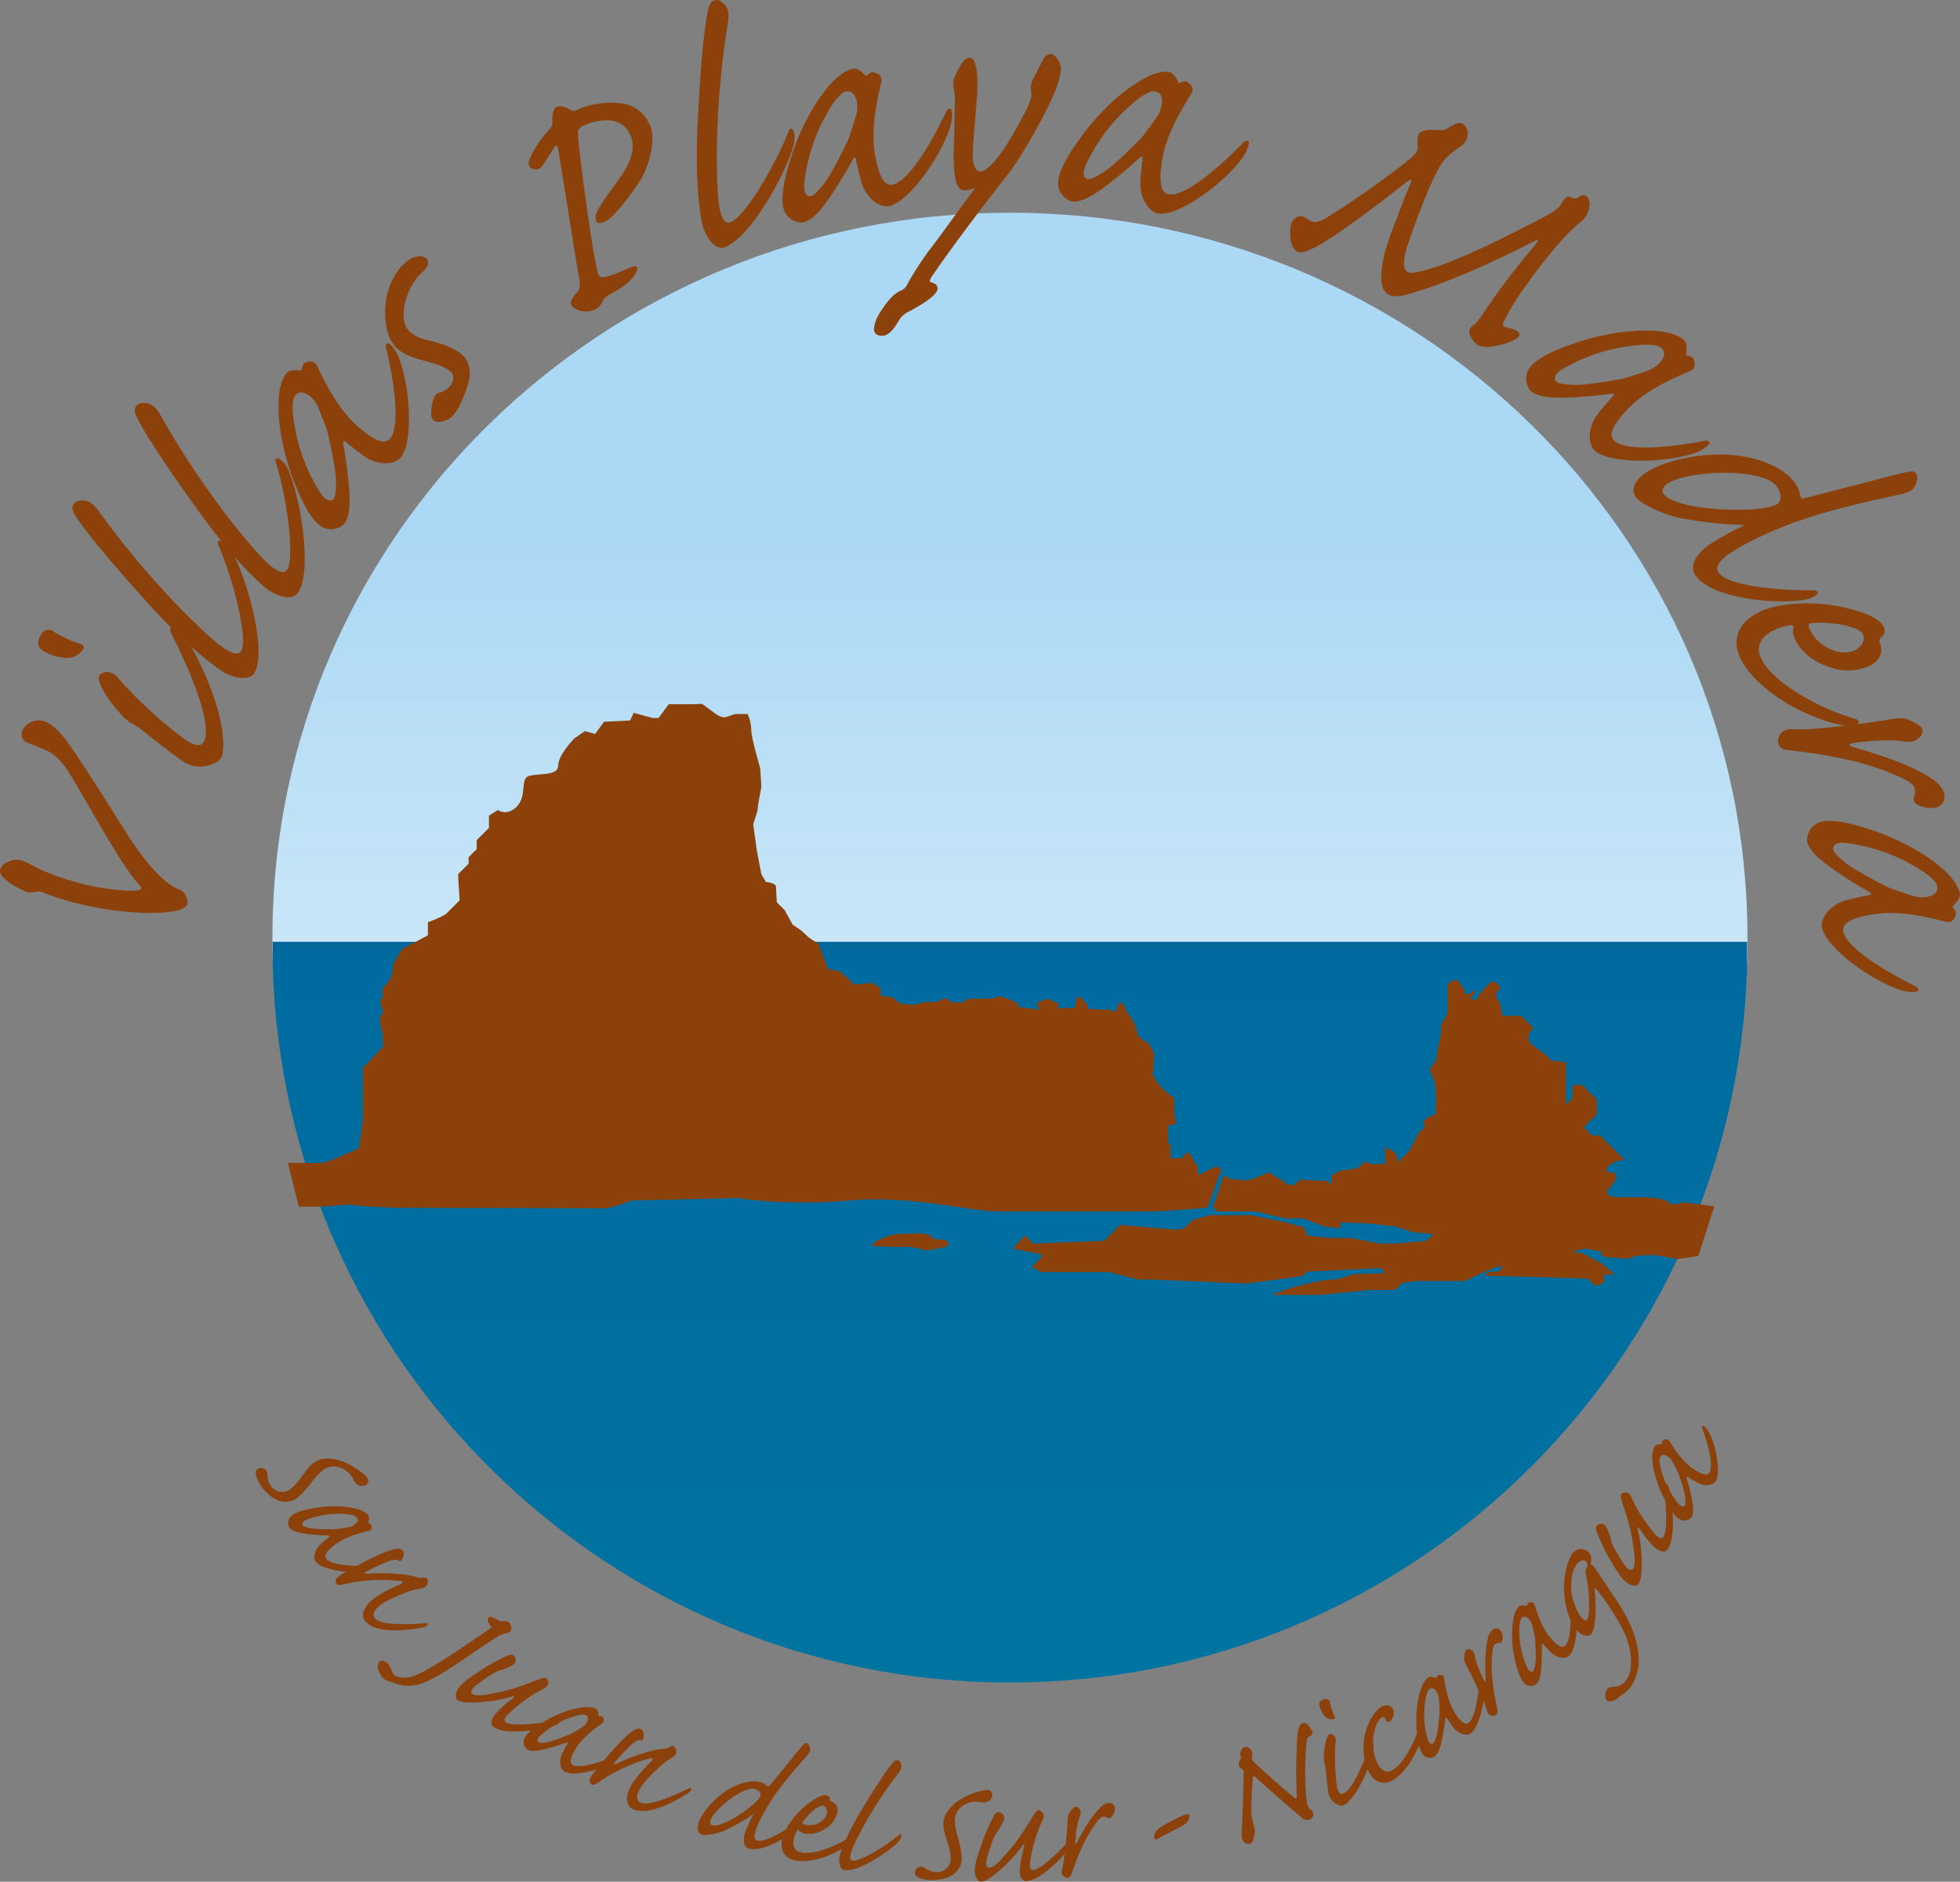 <svg xmlns="http://www.w3.org/2000/svg" xmlns:xlink="http://www.w3.org/1999/xlink" width="400" height="383.934"><rect width="100%" height="100%" fill="#808080" stroke="none"/><defs><linearGradient xlink:href="#a" id="c" gradientUnits="userSpaceOnUse" gradientTransform="matrix(0 34.4 -34.4 0 71.8 592.7)" x2="1"/><linearGradient id="a" gradientTransform="matrix(0 34.4 -34.4 0 71.8 592.7)" gradientUnits="userSpaceOnUse" x2="1"><stop offset="0" stop-color="#fff"/><stop offset=".77" stop-color="#abd8f4"/><stop offset=".77" stop-color="#abd8f4"/><stop offset="1" stop-color="#abd8f4"/></linearGradient><linearGradient xlink:href="#b" id="d" gradientUnits="userSpaceOnUse" gradientTransform="matrix(0 35 -35 0 71.8 592.2)" x2="1"/><linearGradient id="b" gradientTransform="matrix(0 35 -35 0 71.8 592.2)" gradientUnits="userSpaceOnUse" x2="1"><stop offset="0" stop-color="#0074a0"/><stop offset=".489" stop-color="#006ba0"/><stop offset=".489" stop-color="#006ba0"/><stop offset=".669" stop-color="#002d56"/><stop offset="1" stop-color="#002d56"/></linearGradient></defs><path d="M54.325 609.898c0-9.49 7.835-17.184 17.5-17.184 9.667 0 17.503 7.693 17.503 17.184 0 9.49-7.836 17.183-17.502 17.183-9.666 0-17.5-7.692-17.5-17.182" fill="url(#c)" transform="matrix(8.6 0 0 -8.6 -411.6 5436.3)"/><path d="M.03 177.515c.12-.712.608-1.192 1.49-1.612 1.262-.678 2.488-.712 4.263.248 4.22 2.428 11.018 4.494 15.777 5.146 2.78.395 5.265.583 6.69.343.676-.13.805-.438.042-1.22-3.508-3.686-10.822-17.38-14.14-22.66-1.595-2.548-3-3.843-4.58-4.606-1.508-.67-2.57-1.097-3.79-1.543-1.225-.454-1.5-1.234-1.345-2.1.214-1.27 1.87-2.847 4.236-2.444 1.577.274 3.31 2.032 4.707 3.816 2.247 2.984 8.078 12.116 11.645 17.844 5.968 9.723 9.775 12.16 11.695 12.82 1.064.428 1.68 1.997 1.56 2.708-.188 1.098-1.79 1.475-2.89 1.698-7.433 1.158-19.506-.917-26.563-3.833-1.432-.652-2.032.462-3.618-.224-2.797-1.21-5.412-3.035-5.198-4.296l.017-.085zM45.27 154.288c-.327.91-1.38 1.723-3.713 2.083-1.595.2-3.242-.213-4.64-1.302-1.423-1.012-6.045-4.527-8.008-6.157-.8-.625-1.15-.83-1.58-1.07-.65-.318-1.2-.678-1.97-1.38-2.016-1.99-5.72-6.87-5.163-8.456.137-.377.472-.6.85-.72.616-.29 1.98-.317 3.043.995 3.447 4.192 9.32 9.422 13.574 12.543 2.52 1.75 3.67 1.39 4.098.18 1.44-4.072-3.412-15.057-6.808-21.788-.437-.917-.17-1.423.583-1.15.523.18 1.15.576 1.964 1.63 3.808 5.085 7.538 15.17 7.932 20.057.257 2.392.155 3.627-.137 4.458l-.026.078zM8.01 130.2c.506-1.44 1.707-2.202 2.942-1.345 1.646 1.098 3.858 2.05 5.393 2.513 1.012.274.918 1.01.043 1.8-1.003.918-2.127 1.2-3.267 1.055-.832-.043-1.912-.343-3.044-.746-2.368-1.003-2.522-1.998-2.093-3.198l.025-.08z" fill="#8c410b"/><path d="M46.114 137.393c-1.51-.737-7.863-5.256-16.678-15.15-10.298-11.423-13.788-16.328-14.448-17.717-.257-.566-.257-1.106-.086-1.466.18-.36.532-.72.926-.806 2.144-.557 3.3.54 4.613 2.427 8.833 12.228 18.283 21.72 22.99 25.793 4.193 3.644 5.436 3.096 5.856 2.23 1.26-2.59-1.552-14.2-4.75-21.548-.29-.678.137-1.004.712-.72.574.274 1.337.917 2.032 2.05 2.95 5.092 7.194 19.626 4.742 24.66-.738 1.517-3.24 1.543-5.84.282l-.068-.034z" fill="#8c410b"/><path d="M54.96 120.506c-1.423-.892-7.246-6.08-14.92-16.883-8.977-12.485-11.91-17.74-12.416-19.2-.19-.59-.137-1.122.077-1.465.207-.335.6-.66 1.004-.686 2.187-.326 3.216.89 4.314 2.907 7.442 13.118 15.803 23.596 20.02 28.158 3.774 4.08 5.078 3.67 5.592 2.855 1.535-2.435.01-14.294-2.358-21.943-.223-.703.24-.977.78-.634.54.343 1.226 1.055 1.792 2.264 2.384 5.385 5 20.287 2.015 25.03-.9 1.43-3.396 1.182-5.83-.36l-.07-.044zM60.277 80.678c-.73.85-.72 3.07-.11 6.43.916 5.83 3.608 11.07 5.28 13.55.85 1.353 1.973 1.894 2.65 1.096.412-.49.523-1.972.472-4.013-.096-1.868-.773-5.392-1.656-9.302-.412-1.612-1.938-5.128-2.16-5.737-.404-.753-1.16-1.722-1.99-2.22-.84-.505-1.758-.65-2.436.138l-.05.06zm-1.783-4.57c.514-.618 1.766-.6 2.563-.55.3.146.566-.042.592-.445.06-.686.368-1.055.925-1.21 1.33-.445 1.886.138 2.238.96 2.46 5.257 5.008 9.425 8.49 12.383 2.734 2.34 5.067 3.696 6.31 2.23 2.178-2.565.746-11.997-.78-18.35-.3-.884.23-1.38.71-.96.55.462 1.125 1.268 1.673 2.366 2.53 6.045 3.233 17.69.532 20.862-1.252 1.466-4.647 1.62-7.35-.266-1.388-.97-3.145-2.358-3.814-2.932-.43-.37-.592-.292-.54.385.428 1.836 1.303 8.473 1.303 11.31.034 2.557-.412 4.186-1.192 5.095-.463.557-2.915 1.938-5.162.017-1.037-.883-2.675-2.915-4.673-7.983-1.818-4.28-3.464-10.625-3.473-15.796-.128-4.424 1.02-6.388 1.595-7.057l.052-.06zM82.495 53.784c.9-.797 1.672-1.252 2.478-1.432.918-.17 1.698 0 2.127.48.634.72.102 1.818-.918 2.72-3.37 2.965-4.965 9.388-2.855 11.79 1.054 1.208 2.555 1.808 4.63 2.228 2.735.686 5.445 1.706 6.774 3.216.953 1.08 1.34 2.975 1.09 4.27-.274 1.51-1.235 4.176-2.075 5.762-.463.935-1.08 1.81-1.62 2.28-.84.747-2.762 1.467-3.73.618-.258-.41-.507-.943-.404-1.672.087-1.355.26-2.255.593-2.975.377-.653.677-.92 1.252-.996.754-.23 1.45-.532 2.075-1.398.557-.703.857-1.93.283-2.598-.695-.78-2.178-1.5-3.74-1.938-1.842-.514-4.072-1.114-5.17-1.637-.994-.403-2.03-1.09-2.717-1.878-1.852-2.1-2.273-6.217-1.784-9.415.412-2.813 1.912-5.84 3.653-7.374l.06-.052zM132.543 25.3c1.518 2.916-.137 8.567-1.672 11.174-1.568 2.53-3.806 5.505-5.993 7.734-.42.394-.883.73-1.312.952-.497.257-1.595.557-1.852.06-.154-.275-.274-.85-.068-1.5.308-.97 1.354-2.607 2.512-4.194 2.555-3.593 6.56-8.034 4.304-12.364-1.97-3.765-6.858-2.744-9.525-1.45-.78.403-1.02.806-.97 1.595.027 1.432.353 3.97 1.1 10.084.616 4.28 1.49 11.508 2.854 17.93.196 1.253.702 1.347 1.774 1.158 1.32-.24 3.773-1.432 5.265-2.023 1.105-.49 1.43.145.805 1.2-.48 1.158-2.17 2.76-4.94 4.202-.994.514-1.56.994-1.8 1.57-.206.47-.626 1.234-1.475 1.67-1.492.78-3.25.524-4.373-.24-.986-.668-.995-1.56.592-3.197.522-.55.685-1.27.488-2.52-1.192-6.604-2.77-17.434-4.356-26.72-.198-.892-.412-.96-.798-.31-1.775 2.822-2.512 4.023-2.932 4.246-.498.257-1.106.3-1.62.025-.575-.24-.91-.882-.42-2.03 1.028-2.35 2.357-4.125 4.115-6.123.386-.48.523-.73.48-1.166-.052-.96-.01-2.786.84-3.232.643-.334 1.655-.137 3.06.67.473.205.576.23 1.288-.138 2.555-1.33 8.24-2.032 11.018-.686 2.024.934 2.907 2.28 3.576 3.558l.033.07zM143.52 46.442c-.55-1.587-1.852-9.278-1.09-22.5.79-15.366 1.784-21.3 2.3-22.75.222-.582.6-.968.968-1.105.386-.13.892-.13 1.217.094 1.92 1.116 1.964 2.71 1.552 4.966-2.383 14.894-2.41 28.296-1.955 34.496.386 5.548 1.655 6.037 2.564 5.72 2.727-.935 8.944-11.14 11.876-18.6.266-.685.798-.617 1.012-.008.206.61.29 1.595-.017 2.89-1.51 5.685-8.78 18.967-14.08 20.802-1.586.55-3.378-1.21-4.32-3.927l-.027-.078zM172.622 18.69c-1.098.215-2.478 1.94-4.116 4.94-2.94 5.127-4.125 10.898-4.373 13.873-.19 1.587.35 2.71 1.372 2.513.634-.12 1.646-1.21 2.89-2.83 1.097-1.51 2.777-4.682 4.535-8.283.695-1.518 1.707-5.213 1.912-5.822.163-.848.172-2.074-.162-2.983-.335-.918-.952-1.612-1.98-1.423l-.078.017zm1.474-4.68c.79-.147 1.758.642 2.35 1.19.137.292.463.31.737.018.472-.497.944-.592 1.475-.36 1.32.48 1.39 1.286 1.14 2.143-1.37 5.644-1.997 10.488-1.148 14.973.677 3.54 1.646 6.045 3.532 5.693 3.302-.626 8.095-8.874 10.882-14.79.325-.876 1.046-.927 1.166-.3.128.71.077 1.697-.18 2.89-1.827 6.292-8.575 15.81-12.665 16.59-1.887.352-4.64-1.646-5.565-4.818-.472-1.62-.97-3.808-1.132-4.674-.103-.548-.274-.6-.66-.034-.815 1.698-4.296 7.417-6.07 9.63-1.58 2.015-2.942 3-4.117 3.232-.71.13-3.48-.317-4.037-3.233-.258-1.338-.266-3.945 1.354-9.14 1.27-4.486 3.97-10.454 7.194-14.492 2.677-3.524 4.803-4.34 5.67-4.502l.076-.017z" fill="#8c410b"/><path d="M194.875 21.026c.043-1.68-.13-2.324-.223-2.796-.17-.72-.188-1.68.197-2.572.608-1.21 1.67-3.876 3.035-3.902 1.518-.034 1.698 4.365 1.578 6.526-.103 2.726-.832 9.878-.935 12.527-.18 2.957.73 4.227 1.526 4.21 1.68-.035 4.81-3.79 8.892-11.645 1.698-3.078 1.595-4.04 1.5-4.682-.094-.797-.188-1.595.42-2.65.704-1.217 1.08-2.11 1.853-3.566.54-1.132 1.088-1.458 1.73-1.475.798-.017 2.033 1.638 2.068 3 .017.807-.498 2.976-1.415 5.154-1.218 2.993-5.994 12.065-9.51 16.54-8.574 10.916-13.942 18.48-15.494 20.837-.395.652-.464.97-.138 1.046.883.222 1.372.608 1.39 1.25.033 1.596-4.408 3.937-5.592 4.606-1.355.59-1.903 1.243-2.366 2.05-1.08 1.783-2.015 3.01-3.38 3.035-1.2.026-1.937-.754-1.56-2.05.284-1.37.824-2.34 2.153-4.21 1.552-2.117 2.59-2.7 3.224-2.95.627-.256 1.02-.66 1.253-1.148.386-.806 2.71-4.784 5.282-8.043 1.638-2.12 6.688-9.193 8.334-11.31.385-.412.385-.49-.172-.318-.798.257-1.355.352-1.75.36-1.44.026-2.126-1.963-2.152-7.082l.25-10.744zM235.65 18.64c-1.114-.155-2.975 1.037-5.487 3.352-4.425 3.91-7.4 8.995-8.592 11.74-.685 1.44-.54 2.674.498 2.82.626.085 1.938-.618 3.636-1.758 1.526-1.08 4.142-3.54 6.963-6.38 1.14-1.217 3.284-4.398 3.678-4.904.42-.755.832-1.904.806-2.88-.024-.98-.385-1.836-1.422-1.982l-.077-.01zm2.9-3.962c.796.11 1.457 1.174 1.834 1.878.043.325.35.445.694.257.61-.317 1.09-.257 1.518.128 1.09.885.9 1.665.395 2.402-3.112 4.905-5.264 9.295-5.89 13.814-.506 3.567-.395 6.25 1.51 6.517 3.326.47 10.51-5.805 15.056-10.504.583-.73 1.295-.55 1.2.085-.094.71-.47 1.63-1.106 2.675-3.738 5.376-13.187 12.22-17.312 11.644-1.903-.266-3.858-3.044-3.72-6.345.067-1.682.3-3.92.42-4.794.085-.55-.07-.652-.61-.24-1.32 1.346-6.448 5.65-8.85 7.168-2.134 1.398-3.738 1.904-4.93 1.74-.71-.102-3.198-1.423-2.786-4.355.188-1.347 1.02-3.817 4.227-8.224 2.632-3.833 7.108-8.626 11.463-11.413 3.662-2.487 5.934-2.572 6.81-2.444l.076.008zM287.308 55.49c.703.378 1.758.12 3.447-.334 8.017-2.075 23.357-10.41 24.85-11.156 1.38-.71 2.58-1.612 2.923-2.246.712-1.346 1.304-1.938 2.084-1.526.634.343.952.428 1.69-.095.436-.308.942-.403 1.294-.214 1.337.72 1.012 3.712-.935 5.315-4.57 3.456-12.055 13.89-13.744 16.712-.857 1.45-1.535 2.718-2.032 3.636-.377.892.008 1.183.857 1.277 1.785.412 2.634 1.047 2.29 1.68-.522.987-3.85 2.11-6.473 2.256-.823.017-1.398-.103-1.964-.41-.77-.413-1.355-1.365-1.69-2.265-.196-.65.07-1.328.764-1.774.618-.3.995-1.012 1.587-1.784 3.472-5.136 5.6-8.085 11.37-14.988.48-.566.23-.78-.532-.37-11.08 5.79-20.022 9.1-23.375 10.11-2.383.73-4.784 1.63-6.328.798-2.83-1.51-1.03-8.446.282-11.92 1.62-4.217 2.787-7.596 4.236-10.81.275-.86-.086-.867-.892-.207-6.302 4.99-14.894 11.387-18.632 13.29-1.964.953-2.933 1.244-3.713.833-1.628-.867-1.628-4.777-1.02-5.9.866-1.63 2.187-1.56 3.456-.523.66.626 1.63.515 2.684.077 1.226-.617 10.127-6.208 18.11-12.664 1.21-1.08 1.552-1.707 1.397-2.607-.05-.754-.06-1.757.283-2.4.515-.806 2.1-.875 4.21-.746.78.06 1.072.034 1.767-.412.54-.35 2.006-1.38 2.855-.926 1.415.755 1.672 3.164-.163 4.545-1.896 1.347-3.43 2.342-4.674 4.674-1.886 3.353-4.81 11.053-6.414 15.915-1.055 3.334-.634 4.75.077 5.126l.068.035zM339.07 71.008c-.823-.763-3.036-.857-6.423-.394-5.865.668-11.215 3.12-13.77 4.69-1.39.78-1.973 1.886-1.21 2.59.472.437 1.955.608 3.988.65 1.878-.007 5.427-.53 9.363-1.242 1.63-.343 5.214-1.715 5.83-1.904.78-.368 1.767-1.09 2.308-1.903.54-.806.737-1.724-.026-2.436l-.06-.052zm4.647-1.578c.583.54.515 1.792.43 2.59-.155.283.025.566.42.61.685.084 1.037.41 1.165.976.395 1.346-.214 1.878-1.054 2.195-5.36 2.222-9.638 4.59-12.75 7.933-2.453 2.632-3.902 4.896-2.496 6.208 2.46 2.29 11.944 1.27 18.358.027.9-.258 1.372.29.935.754-.49.533-1.32 1.064-2.435 1.562-6.148 2.263-17.818 2.452-20.87-.386-1.407-1.312-1.416-4.708.59-7.33 1.03-1.34 2.496-3.037 3.096-3.68.386-.412.317-.583-.36-.557-1.852.35-8.523.925-11.36.805-2.548-.077-4.152-.592-5.035-1.407-.53-.488-1.808-3 .216-5.16.926-1.005 3.026-2.548 8.17-4.323 4.366-1.63 10.78-2.984 15.94-2.778 4.417.068 6.338 1.303 6.98 1.903l.06.06z" fill="#8c410b"/><path d="M362.533 99.174c-1.466-2.006-6.663-2.872-12.082-2.675-6.052.256-9.165 1.44-10.323 2.288-.91.66-1.03 1.45-.6 2.032.703.97 3.224 2.1 7.426 2.7 4.99.713 12.33.705 14.954-.316.9-.266 1.303-.66 1.398-1.217.128-.498.17-1.518-.72-2.753l-.052-.06zm3.773-.677c.514.71.91 1.517 1.037 2.512.19.66.283.788.875.65 9.063-2.263 18.4-4.827 20.828-5.307 1.252-.326 1.68-.137 2.015.317.24.318.37.91-.025 1.998-.394 1.08-.995 1.62-2.495 2.024-2.084.53-9.055 1.86-16.678 4.056-6.474 1.86-13.393 4.74-18.092 7.674-2.967 1.775-3.79 3.37-3.036 4.407 2.367 3.232 15.306 3.686 19.216 3.61.978-.018 1.355.497.712.968-.583.43-1.398.815-2.633 1.02-6.09.892-18.573-.3-21.978-4.956-1.56-2.135.48-4.904 3.267-6.654 2.666-1.646 4.167-2.443 6.08-3.352.728-.232.402-.395-.284-.386-5.025-.094-11.516-1.106-13.66-1.724-3.944-1.183-6.936-2.966-7.588-3.875-.763-1.028-.995-2.846 1.843-4.92 3.105-2.273 11.243-4.45 18.454-3.67 6.302.745 10.34 3.154 12.09 5.547l.052.06zM369.465 128.663c1.698 3.447 6.13 5.376 9.037 4.03 1.724-.85 2.16-2.315 1.698-3.25-.917-1.87-7.39-2.692-10.58-2.28-.61.034-.653.497-.19 1.432l.035.068zm-10.367-3.824c3.164-1.553 8.858-2.136 14.19-1.45 2.762.343 9.845 1.852 11.114 4.433.497 1.003.094 1.826-.515 2.22-.214.104-.394.464-.257 1.107.746 1.69.163 3.584-1.998 4.647-2.23 1.098-5.093 1.26-7.27.635-3.114-.883-6.364-2.58-8.06-6.028-.387-.79-.456-1.655-.31-2.264.077-.394-.034-.61-.643-.574-.927.103-2.188.454-3.405 1.054-2.88 1.415-3.576 3.636-2.547 5.71 2.624 5.326 12.58 10.505 19.302 12.366.643.223.823.583.428 1.046-.437.394-1.44.523-2.692.343-8.266-1.552-18.075-7.35-21.23-13.737-1.38-2.804-1.493-6.85 3.823-9.475l.068-.034z" fill="#8c410b"/><path d="M396.71 161.752c.532 1.595-.49 2.864-1.93 3.087-.96.144-2.4-.13-3.215-.533-.883-.386-1.192-1.046-.96-1.62.154-.558.334-1.295.103-1.98-.352-1.065-2.53-2.033-5.162-3.097-6.328-2.538-13.394-3.738-20.588-4.553-1.217-.103-1.792-.583-2.023-1.27-.206-.608-.052-1.414.48-2.1.514-.754 1.372-.96 2.666-.883 3.79.257 14.613-1.226 18.463-1.826 2.786-.506 4.02-.583 4.94-.12.882.377 2.58 1.166 2.828 1.92.36 1.064-.933 2.256-1.877 2.478-.754.258-1.483.078-2.195-.025-2.41-.377-7.777-.025-10.006.378-1.115.197-1.012.506.12.883 3.73 1.047 9.578 2.9 13.376 4.923 2.727 1.38 4.425 2.667 4.956 4.262l.026.077zM395.33 180.81c-.19-1.105-1.896-2.512-4.872-4.2-5.067-3.028-10.82-4.314-13.796-4.614-1.578-.214-2.71.31-2.53 1.33.112.634 1.175 1.67 2.778 2.94 1.492 1.123 4.64 2.855 8.198 4.682 1.51.712 5.187 1.792 5.796 2.006.84.18 2.067.215 2.984-.103.926-.324 1.63-.933 1.458-1.962l-.017-.077zm4.655 1.56c.137.782-.678 1.742-1.227 2.316-.3.138-.325.472-.034.738.49.49.575.96.335 1.492-.507 1.303-1.305 1.355-2.162 1.106-5.617-1.475-10.453-2.187-14.954-1.415-3.55.618-6.07 1.535-5.754 3.43.575 3.318 8.738 8.25 14.603 11.147.866.334.91 1.055.283 1.166-.712.12-1.698.052-2.89-.23-6.268-1.93-15.657-8.842-16.37-12.95-.325-1.894 1.724-4.604 4.914-5.478 1.62-.446 3.825-.9 4.69-1.055.55-.094.61-.266.052-.652-1.69-.848-7.348-4.433-9.526-6.242-1.99-1.62-2.96-2.992-3.156-4.176-.12-.703.37-3.48 3.293-3.987 1.337-.223 3.944-.19 9.123 1.526 4.45 1.347 10.384 4.142 14.363 7.435 3.48 2.736 4.252 4.88 4.398 5.746l.017.085z" fill="#8c410b"/><path d="M54.332 609.783v-.57c.264-9.436 7.996-17.003 17.493-17.003 9.47 0 17.183 7.52 17.493 16.915v.658H54.332z" fill="url(#d)" transform="matrix(8.6 0 0 -8.6 -411.6 5436.3)"/><path d="M349.854 246.147l-6.38-.857s-1.99.986-2.984 0c-1.003-.995-5.316-.995-5.316-.995h-4.64s-3.995 0-1.997-1.99c1.998-1.997 1.003-2.983 1.003-2.983s-2.658 0-1.346-1.338c1.346-1.33 3.327-1.33 3.327-1.33l-2.657-2.657-2.324-2.324h-1.664l-1.655-1.663 2.66-2.65v-2.993l-1.665-1.663-1.32-1.32h-1.99v2.658l-1.337 1.33v-8.636l-2.984-.334-1.492-1.492s-1.672-1.004-2.83-2.153c-1.157-1.166.67-2.992.67-2.992l-2.496-2.504H306.63l-.5-2.477s-.83-1.166-.83-1.74c0-.592.943-1.536.943-1.536s-.155-.17-.61-.626c-.462-.462-1.062-.813-1.414-.462-.36.352-.773.772-1.347 1.364-.592.566-1.646 2.246-1.646 2.246s-1.578 0-.79-.78c.79-.797.79-1.458.455-1.123-.326.326-1.45 1.03-1.74.746-.283-.282-.283-1.123-.84-1.654-.532-.54-.404-1.252-1.235-1.252-.832 0-1.698.875-1.698.875s.162 6.06-.138 6.344c-.283.3-.49 1.09-.91 1.5-.402.42-.248 1.998-.248 1.998l-.746 3.807s-.077 1.75-.412 2.083c-.325.326-1.166 1.655-1.166 1.655l.583 1.5s.583 1.32.583 1.99c0 .67.172 2.324.172 2.324l-.094 1.74V227.36l-1.655.583-.91.9.326 1.26-1.244.987-.994 1.998s-.79 1.612-1.158 1.998c-.377.368-1.492 1.406-1.492 1.406l-.592.737-.41-1.98-2.162-1.168v3.49s-1.826-.257-2.075 0c-.25.25-2.153-.583-2.153-.583l-1.372 1.363-3.61.548-1.75.91v1.99l-.823-.823-5.727-.25-1.072 1.073-1.175-.086-3.807-2.392s-.83 0-1.088.24c-.25.248-3.49 1.32-3.49 1.32l-3.473-.326-1.33-.746-2.246 6.466.917.917h7.88l5.978 1.406h3.653l4.314 1.663 3.164.334.163-1.157 5.308.163 5.977.66 3.48 1.166 4.15.342-1.405 1.406-6.225.575h-3.156c-.66 0-5.308-1.166-6.637-1.166h-2.333c-2.812 0-5.96-.498-5.96-.498l-.677-1.656-3.652-.994-7.133-1.5h-8.472l-3.482 1.002-1.654 1.655-1.665.335-11.456-.995-3.233 3.24-14.526.576-1.662-1.664-2.495 2.666 5.813 1.158v.66l-1.903 1.912 1.903 1.072h13.78l5.968 1.51h2.666l19.413.822 11.456-1.5.925-.91 15.014-.745.994.994s-1.99.17-4.81.17c-2.82 0-3.645 1.167-5.977 1.167-2.324 0-8.55 1.732-8.55 1.732l-3.9 1.414h9.963l9.956-1.003h5.316l1.492-1.483 2.984-.343h9.8l4.142-1.98 3.156-1.167s.67 1.32-1.244 1.244c-1.912-.077-2.735.832-1.003.832 1.748 0 20.012.583 20.012.583l1.492 1.492 1.827-.66v-1.663h2.17l-2.504-2.153-3.978-2.168-2.153-.326 2.48-.66s4.81.832 3.986.832h-.83s.342.986 1.825.986c1.5 0 4.15.497 4.656 0 .49-.498 4.64-.498 4.64-.498l4.82.832 4.115-.626 3.26-10.135zM193.49 254.17s.325-1.244-1.167-1.244c-1.483 0-1.826-.17-2.238-.583-.41-.42-1.243-.67-2.658-.67-1.406 0-2.65.096-3.327.096-.66 0-1.063-.096-2.478.324-1.415.412-2.907 1.244-2.907 1.244s-1.166.91-.583.91 2.41.162 3.74.162h2.734c3.74 0 3.327 1.003 5.402.583 2.075-.412 3.19-.532 3.482-.824" fill="#8c410b"/><path d="M68.24 236.49l4.982-2.16.83-5.48V217.9l4.143-4.32-.163-2.993s-.995-2.65-.163-3.48c.822-.833-.833-2.488 0-3.328.822-.824-.66-1.322.822-2.814 1.5-1.5 1.5-3.49 1.5-3.49v-.668l1.827-3.147 5.307-2.82v-2.667s3.156-1.158 3.824-1.818c.662-.67 2.65-2.658 2.65-2.658l-.325-5.316 2.16-2.152v-1.33l1.656-1.654v-1.826l.833-.832 1.663-1.663v-2.495l1.818-1.15s1.818 1.33 3.824-.668c1.998-2.007.926-4.896 1.998-5.985 1.072-1.064 6.474 0 6.474-2.315 0-2.324 3.31-5.643 3.31-5.643l2.16-1.492 2.076.584 1.826-2.497 5.308-.248.754-1.57 3.893 1.064h1.166l2.075-2.814h5.06l1.74-.085 2.495 1.835s1.158.91 1.99.91c.83 0 1.75-.67 2.58-.67h2.24s.745 1.578.745 3.233c0 1.664 1.826 7.812 1.826 7.812l.24 3.815s-.737 3.73-.737 4.39c0 .67-.91 2.907-.91 3.328 0 .42.575 3.9.575 4.313 0 .41 1.072 5.805 1.072 5.805l.918 1.578s2.075.163 2.075 1.004c0 .823.17 3.155.17 3.155l1.58 1.57 1.654 2.992 1.827 1.25s1.158 1.08 1.415 1.33c.257.24 2.066 1.32 2.066 1.32l.755 2.16 1.08 2.9 2.487.582 2.984 2.66 3.576-.327 1.74 1.08v1.484l2.573.41.83.84c.585.575 3.32.66 3.32.66l2.41-.582h1.74c1.252 0 2.084-.832 2.084-.832l1.817.91h2.16l.704-.704 5.274-.112 1.492-.42 1.492.49 2.255 1.002-.18.652 4.408.59-.506-1.405 2.16-.84 2.248.925v.995h3.318l.412-2.238h.83l1.416 1.74v.652l3.404.17h.986l1.33.422.754-1.998s1.243.583 1.243 1.252c0 .668 1.08 1.826 1.08 1.826l.824 1.483.66 2.246.875.875s1.535.79 1.535 1.115c0 .335.917 1.664.917 1.664l-.17 2.33v1.313s-.747-.077.582 2.006c1.33 2.074 3.653 3.48 3.653 3.48v3.319l.42 1.826-1.665.574v3.498l.498.412v2.65h2.41s1.07-2.075 1.74-.575c.67 1.492 1.415 2.238 1.415 2.238v1.338s-.258.66 1.08 0c1.32-.668 2.735-1.67 3.404-1.002.66.66-.163 1.492-.163 1.492l-2.333 6.56s-8.137.822-12.365.822H204.2c-6.98 0-17.844-3.395-31.05-2.238-13.196 1.158-22.49-.506-22.49-.506l-21.832.506s-3.978 1.578-5.23 1.578c-1.235 0-32.953-.086-40.087-.086-7.133 0-12.45-.66-12.45-.66s-5.144.412-5.555.412h-4.528l-2.23-8.91h7.17l2.323-.797zM74.97 301.588c.197.3.248.6.154.892-.138.283-.36.523-.79.67-.72.136-1.483-.027-1.997-.876-.25-.454-.49-.96-.97-1.543-1.405-1.49-3.558-2.023-5.212-.934-.824.55-1.707 1.5-2.744 2.89-1.028 1.39-2.323 2.666-3.052 3.147-1.03.668-2.238.703-3.327.428-1.422-.436-2.93-1.808-3.832-3.17-.47-.73-.91-1.673-.994-2.24-.06-.522.017-.908.42-1.165.23-.155.54-.266.943-.155.437.095.986.49.986 1.064 0 .806.19 1.817.626 2.478.72 1.09 2.348 1.912 3.935.874.703-.454 1.698-1.543 2.718-3.018 1.097-1.578 1.81-2.23 2.4-2.624 1.922-1.26 5.257-.935 8.876 1.612 1.07.763 1.55 1.21 1.834 1.638l.025.034zM72.805 309.592c-.343-.438-1.415-.66-3.095-.712-2.924-.146-5.728.626-7.11 1.183-.736.266-1.105.755-.796 1.166.197.248.9.454 1.895.643.916.137 2.69.17 4.672.145.823-.034 2.675-.42 2.992-.463.412-.12.952-.386 1.287-.737.326-.36.498-.79.18-1.192l-.025-.034zm2.392-.395c.25.31.112.91 0 1.295-.094.13-.034.274.163.326.326.103.472.29.49.574.076.695-.258.9-.687.987-2.804.66-5.076 1.465-6.868 2.845-1.407 1.09-2.298 2.075-1.715 2.83 1.012 1.32 5.72 1.586 8.96 1.492.455-.052.643.257.386.446-.274.214-.73.41-1.312.566-3.18.608-8.892-.24-10.152-1.87-.583-.755-.31-2.42.874-3.533.61-.566 1.467-1.278 1.81-1.544.223-.17.206-.257-.13-.3-.934.017-4.235-.24-5.607-.53-1.244-.242-1.98-.62-2.35-1.09-.215-.283-.643-1.613.523-2.504.53-.413 1.68-.996 4.34-1.45 2.262-.438 5.495-.592 8-.07 2.15.387 2.99 1.15 3.257 1.493l.017.034z" fill="#8c410b"/><path d="M82.204 316.4c.463.498.052 1.63-.35 2.007-.207.19-.38.12-.533 0-.333-.23-.78-.188-1.49-.025-1.133.3-3.757 1.543-5.137 2.332-.343.206-.292.437.154.394 2.23-.274 6.73-.017 8.155.232 1.415.25 1.775.343 2.135.497.274.12.634.163 1.037.07.395-.044.755-.053.944.145.214.24.23.548.162.934-.05.583-.454.85-1.106 1.08-.626.146-1.44.198-2.29.498-1.62.523-3.67 1.406-5.135 2.212-2.634 1.475-2.848 2.76-2.154 3.516 1.27 1.363 6.886 1.183 10.17.892.403-.043.592.102.472.325-.095.248-.472.488-1.235.6-6.543 1.2-9.964.317-11.362-1.192-1.182-1.286-.54-3.56 2.848-5.557 1.518-.925 3.01-1.602 3.86-1.954.66-.283.83-.394.83-.557.01-.172-.29-.267-.934-.318-4.725-.49-8.806.17-10.907.703-.54.12-1.355.283-1.655-.034-.19-.205-.206-.514-.13-.9.044-.308.705-.814 1.305-1.157 4.7-2.736 8.497-4.468 9.998-4.888 1.535-.446 2.006-.23 2.324.112l.024.034zM103.922 331.07c.36.31.506 1.115.43 1.45-.173.437-.567.668-1.16.745-.36.052-.822.232-1.2.43-.814.402-2.306 1.414-8.12 5.358-4.08 2.82-7.28 4.622-9.57 4.854-2.082.248-3.48-.37-3.917-.532-.378-.11-.952-.292-1.235-.386-.317-.112-.61-.258-.883-.49-.42-.36-.815-1.063-1.072-1.8-.18-.575-.13-1.252.206-1.647.37-.42 1.235-.094 1.595.215.335.283.858 1.252.995 1.637.12.352.283.652.583.91.3.257 1.132.497 2.118.505 1.064-.085 2.136-.36 4.237-1.543 3.336-1.835 6.062-3.68 13.18-8.54.24-.155.265-.24.085-.395-.437-.472-.866-1.372-.557-1.732.205-.24.514-.232.77-.17.32.11.67.316 1.022.513.36.25.797.472 1.492.326.385-.027.702.033.976.265l.026.025zM103.23 351.427c1.253.91 6.878.258 10.59-.463.438-.068.61.103.43.412-.155.283-.583.6-1.244.763-4.673 1.294-8.197 1.225-9.75 1.07-1.388-.18-2.15-.548-2.537-.822-.738-.54-.66-1.86 1.38-3.704.926-.944 2.092-1.8 2.65-2.23.35-.283.273-.437-.215-.31-3.43 1.082-7.417 1.356-9.51 1.202-.866-.086-1.312-.214-1.723-.523-.455-.326-.377-1.5.37-2.52.35-.48 1.2-1.382 3.797-3.062 2.41-1.68 5.273-3.12 6.267-3.472.446-.214.79-.214 1.046-.026.48.352.652 1.115.258 1.664-.3.41-1.93 1.097-2.443 1.26-.49.13-.978.266-1.45.515-.625.318-1.61.927-3.386 2.23-1.62 1.072-1.843 1.844-1.363 2.195.832.6 2.65.266 6.19-.488 2.9-.678 5.97-1.92 7.195-2.4 1.124-.456 1.51-.456 1.775-.276.446.327.498 1.4-.12 1.785-.334.248-.643.403-1.192.694-2.315 1.208-4.578 3.035-6.02 4.338-1.397 1.235-1.44 1.844-1.028 2.144l.034.025z" fill="#8c410b"/><path d="M119.59 349.96c-.48-.282-1.56-.093-3.147.48-2.77.936-5.094 2.677-6.165 3.706-.592.523-.764 1.114-.318 1.38.275.155 1.003.086 1.998-.103.9-.206 2.564-.823 4.4-1.577.754-.335 2.33-1.372 2.614-1.535.343-.257.746-.702.918-1.157.18-.446.18-.91-.266-1.166l-.034-.026zm2.083-1.25c.343.205.438.814.48 1.208-.05.155.07.266.266.25.334-.027.54.093.66.35.334.61.102.935-.275 1.175-2.358 1.638-4.184 3.224-5.342 5.162-.91 1.535-1.372 2.778-.557 3.267 1.432.85 5.908-.634 8.883-1.903.402-.224.694 0 .53.264-.188.31-.53.66-1.02 1.012-2.735 1.732-8.36 3.044-10.126 1.99-.824-.49-1.184-2.127-.49-3.602.36-.754.893-1.732 1.116-2.11.145-.24.094-.308-.223-.23-.866.368-4.03 1.337-5.41 1.577-1.253.224-2.076.147-2.59-.153-.3-.19-1.184-1.26-.43-2.52.344-.584 1.193-1.545 3.5-2.942 1.937-1.244 4.895-2.573 7.416-3.01 2.144-.42 3.2-.026 3.576.197l.033.017z" fill="#8c410b"/><path d="M130.842 352.84c.61.29.643 1.492.403 1.998-.12.248-.29.248-.488.197-.395-.095-.798.103-1.39.523-.95.694-2.932 2.812-3.927 4.056-.24.326-.11.514.292.308 1.972-1.07 6.25-2.495 7.666-2.786 1.406-.292 1.783-.326 2.17-.318.3.017.66-.085.994-.317.343-.18.677-.333.926-.213.29.137.42.42.497.806.172.566-.11.96-.634 1.415-.523.36-1.26.71-1.946 1.31-1.303 1.082-2.89 2.65-3.953 3.946-1.91 2.332-1.637 3.61-.71 4.056 1.68.797 6.833-1.432 9.792-2.916.343-.18.574-.12.54.137.008.26-.25.62-.918 1.005-5.642 3.532-9.15 3.96-11 3.078-1.58-.755-1.81-3.113.6-6.217 1.07-1.414 2.203-2.59 2.872-3.24.497-.507.626-.66.566-.824-.052-.154-.377-.137-.986.05-4.58 1.288-8.138 3.397-9.878 4.675-.463.3-1.166.763-1.552.574-.258-.12-.378-.402-.463-.788-.07-.3.36-1.02.79-1.56 3.368-4.27 6.258-7.28 7.5-8.223 1.262-.98 1.776-.953 2.205-.747l.034.017zM154.046 365.042c-1.175-.368-3.498.806-5.6 2.47-2.34 1.878-3.232 3.258-3.446 3.936-.172.53.008.874.35.986.567.18 1.905-.112 3.757-1.098 2.195-1.175 5.12-3.327 5.865-4.502.283-.368.326-.65.206-.9-.094-.23-.377-.652-1.098-.883l-.034-.008zm1.303-1.372c.41.13.805.335 1.148.695.275.206.343.23.54 0 2.96-3.55 5.926-7.306 6.75-8.215.41-.488.633-.54.9-.463.188.06.42.258.574.806.163.55.077.935-.403 1.535-.68.823-3.063 3.396-5.463 6.5-2.033 2.64-3.953 5.813-4.965 8.37-.66 1.568-.523 2.45.077 2.64 1.885.59 7.185-3.01 8.72-4.185.385-.3.685-.206.565.172-.11.343-.317.737-.746 1.183-2.17 2.135-7.503 5.316-10.222 4.46-1.243-.396-1.243-2.102-.643-3.61.583-1.442.944-2.196 1.44-3.122.224-.3.052-.275-.222-.07-2.032 1.433-4.922 2.934-5.95 3.31-1.922.678-3.637.85-4.168.678-.6-.188-1.226-.84-.703-2.503.574-1.817 3.18-5.058 6.285-6.868 2.735-1.543 5.05-1.775 6.448-1.33l.034.018z" fill="#8c410b"/><path d="M164.358 372.323c1.86.412 3.978-.686 4.364-2.23.206-.925-.223-1.543-.72-1.663-1.003-.223-3.336 2.007-4.176 3.36-.172.25-.01.404.497.524l.035.01zm-4.69 2.795c.385-1.706 1.937-4.073 3.85-5.916.994-.943 3.772-3.207 5.17-2.89.53.12.73.532.686.892-.026.11.06.29.35.446.876.23 1.425 1.046 1.16 2.204-.267 1.2-1.1 2.358-2.016 3-1.304.918-2.967 1.638-4.828 1.218-.428-.094-.77-.334-.96-.574-.13-.155-.25-.18-.42.06-.25.394-.506.986-.66 1.646-.352 1.544.29 2.495 1.406 2.753 2.864.643 7.957-1.578 10.77-3.585.282-.17.47-.128.53.163.018.292-.248.72-.71 1.14-3.165 2.702-8.447 4.674-11.885 3.894-1.508-.344-3.103-1.553-2.45-4.41l.007-.042z" fill="#8c410b"/><path d="M171.34 378.817c.13-.823 1.365-4.476 4.803-10.058 3.945-6.5 5.77-8.858 6.328-9.373.24-.197.5-.283.687-.248.197.033.42.153.515.324.566.935.214 1.638-.49 2.53-4.535 5.925-7.69 11.756-8.95 14.568-1.124 2.504-.687 3.01-.224 3.087 1.415.23 6.517-2.753 9.535-5.317.283-.232.497-.077.446.23-.052.32-.24.765-.687 1.262-1.99 2.118-8.266 6.2-11 5.753-.824-.128-1.193-1.31-.97-2.718l.008-.043zM201.566 365.233c.36.017.626.154.806.403.146.283.215.608.06 1.037-.31.652-.9 1.175-1.886 1.08-.506-.068-1.064-.18-1.818-.145-2.032.24-3.74 1.655-3.86 3.627-.05.995.19 2.272.696 3.936.497 1.656.754 3.456.694 4.322-.06 1.226-.754 2.22-1.63 2.924-1.2.883-3.206 1.286-4.826 1.192-.875-.05-1.895-.274-2.393-.53-.464-.267-.72-.56-.695-1.04.017-.273.11-.582.446-.84.335-.3.978-.505 1.44-.162.644.47 1.57.926 2.36.97 1.31.076 2.95-.747 3.052-2.642.043-.832-.232-2.28-.806-3.97-.61-1.827-.712-2.787-.678-3.5.138-2.288 2.384-4.783 6.586-6.173 1.26-.402 1.895-.522 2.41-.487h.042zM210.847 381.542c1.543-.043 5.607-3.98 8.12-6.817.308-.326.54-.292.59.068.053.31-.1.832-.522 1.355-2.915 3.876-5.753 5.968-7.082 6.79-1.218.704-2.04.885-2.52.893-.91.027-1.648-1.062-1.16-3.772.173-1.312.567-2.71.747-3.387.112-.436-.043-.513-.35-.11-2.076 2.95-5.06 5.59-6.818 6.748-.746.454-1.175.617-1.69.626-.557.017-1.208-.952-1.243-2.22-.018-.6.12-1.827 1.157-4.75.883-2.797 2.28-5.678 2.847-6.57.23-.437.506-.642.814-.65.6-.01 1.21.488 1.218 1.157.017.515-.858 2.04-1.166 2.487-.31.403-.61.806-.84 1.286-.3.643-.712 1.724-1.338 3.842-.626 1.835-.326 2.59.266 2.572 1.028-.026 2.263-1.406 4.613-4.16 1.887-2.305 3.56-5.16 4.254-6.284.61-1.046.917-1.286 1.234-1.303.55-.01 1.244.806.987 1.492-.103.394-.258.712-.523 1.278-1.09 2.366-1.775 5.196-2.127 7.108-.352 1.826-.026 2.332.49 2.324h.042z" fill="#8c410b"/><path d="M226.253 367.87c.823-.085 1.33.54 1.286 1.262-.027.48-.31 1.14-.593 1.492-.283.385-.634.463-.883.29-.257-.128-.59-.29-.952-.256-.548.06-1.243 1.012-2.04 2.17-1.887 2.795-3.216 6.08-4.365 9.474-.18.575-.47.806-.832.84-.317.035-.686-.12-.96-.454-.31-.326-.317-.763-.154-1.372.532-1.818.952-7.203 1.072-9.123.043-1.398.138-2.007.455-2.4.283-.387.84-1.124 1.235-1.167.548-.06.986.694 1.003 1.166.034.394-.13.737-.25 1.063-.436 1.123-.83 3.756-.873 4.88-.017.556.137.54.437.025.9-1.69 2.408-4.322 3.79-5.942.95-1.175 1.757-1.853 2.58-1.947h.043zM242.73 370.455c.11.506-.36 1.535-1.346 2.033-1.63.883-3.645 1.878-5.094 2.684-.29.137-.54.145-.686.017-.154-.13-.145-.49.01-.893.213-.695.814-1.303 1.834-1.852.61-.378 3.92-2.1 4.69-2.273.275-.05.532.01.583.25l.01.033zM253.946 356.465c.446-.154.798.01 1.183.377.394.403.548.935.454 1.27-.086.445-.137.677-.06.865.094.258.31.515.806.97 2.186 1.99 5.06 4.62 7.777 6.808.43.35.557.265.532-.275-.173-4.613-.147-7.108-.01-9.552.043-2.7.266-3.84.43-4.442.24-.505.548-.83.84-.934.822-.292 1.714 1.235 1.92 1.715.197.428.043.694-.394.89-.558.327-.764.576-.78 1.21-.412 4.15-.284 8.395-.12 10.607.093 1.44.205 1.99.376 2.47.19.523.532.78.875 1.037.292.233.317.644.197 1.022-.128.343-.386.686-.754.823-.446.154-1.03-.052-1.407-.3-.308-.266-.883-.815-2.863-2.46-1.92-1.596-6.226-5.523-6.843-6.055-.292-.23-.394-.154-.43.326-.265 3.25-.35 6.182-.282 7.203.06.745.13 1.053.25 1.516.548 2.118.548 1.99.188 3.68-.146.548-.463.83-.764.942-.6.215-1.252-.103-1.56-.952-.147-.41-.138-1.09-.095-1.57.248-4.586.41-11.172.385-12.09.01-.42-.128-.582-.42-.685-.24-.085-.574-.308-.557-.728-.01-.377.06-.78.334-1.175.12-.257.13-.47.017-.677-.17-.23-.077-.686.06-1.115.172-.35.48-.634.678-.703l.034-.017zM274.228 368.33c-.428.197-1.08.11-2.023-.592-.618-.506-1.038-1.226-1.132-2.1-.13-.85-.48-3.705-.583-4.965-.052-.498-.103-.695-.163-.926-.112-.335-.172-.66-.19-1.175.01-1.398.464-4.4 1.22-4.75.18-.078.376-.035.54.05.325.12.796.6.702 1.433-.3 2.658-.13 6.55.23 9.132.258 1.5.772 1.775 1.355 1.518 1.938-.9 4.16-6.406 5.377-9.93.18-.47.446-.55.61-.188.11.248.196.6.093 1.26-.49 3.095-2.77 7.897-4.373 9.732-.755.908-1.235 1.303-1.63 1.483l-.034.017zm-4.313-21.514c.686-.326 1.372-.154 1.492.575.18.96.6 2.076.97 2.78.248.453-.044.676-.618.633-.68-.034-1.167-.334-1.502-.79-.274-.307-.55-.796-.79-1.336-.462-1.192-.162-1.587.413-1.852l.035-.01z" fill="#8c410b"/><path d="M282.025 348.196c1.01-.54 1.93-.086 2.246.497.42.772.07 1.63-.213 2.1-.275.42-.532.6-.79.558-.248-.05-.445-.256-.496-.59-.17-.404-.488-.498-.84-.31-.73.395-1.457 2.222-1.638 3.894-.325 2.65.352 4.587.935 5.668.746 1.397 1.878 1.732 2.855 1.21 2.58-1.39 4.897-6.372 5.72-9.52.11-.462.35-.59.59-.402.207.205.267.66.2 1.286-.636 4.08-3.534 9.14-6.467 10.718-1.33.72-3.36.866-4.767-1.75-.85-1.568-1.5-4.458-.78-7.725.548-2.41 1.98-4.845 3.412-5.617l.035-.017z" fill="#8c410b"/><path d="M291.756 344.623c-.47.3-.78 1.347-.97 3.027-.402 2.9.12 5.762.56 7.177.213.763.66 1.175 1.096.9.266-.17.532-.865.806-1.834.215-.9.395-2.667.54-4.648.035-.823-.188-2.7-.197-3.018-.084-.42-.307-.986-.625-1.346-.325-.35-.746-.557-1.174-.282l-.034.025zm-.197-2.418c.342-.214.934-.034 1.302.112.12.11.275.05.343-.13.12-.316.326-.445.61-.445.694-.017.874.335.917.772.42 2.847 1.03 5.188 2.246 7.083.97 1.5 1.878 2.47 2.676 1.955 1.397-.9 2.066-5.565 2.255-8.798-.018-.463.307-.617.48-.35.188.3.35.762.445 1.353.334 3.233-1.003 8.85-2.736 9.964-.798.507-2.427.095-3.44-1.182-.513-.66-1.148-1.57-1.388-1.93-.146-.24-.232-.222-.31.103-.06.928-.59 4.203-.993 5.54-.362 1.218-.8 1.92-1.296 2.247-.3.197-1.655.498-2.453-.737-.36-.566-.847-1.758-1.07-4.442-.24-2.29-.112-5.53.617-7.983.575-2.11 1.398-2.872 1.766-3.112l.026-.018z" fill="#8c410b"/><path d="M304.64 332.5c.67-.504 1.416-.22 1.75.422.223.42.318 1.14.257 1.586-.034.472-.3.72-.608.712-.284.017-.653.042-.945.257-.437.334-.548 1.51-.634 2.907-.188 3.37.36 6.868 1.116 10.375.137.582.008.934-.275 1.148-.256.19-.66.25-1.062.103-.437-.12-.67-.488-.832-1.105-.48-1.818-2.88-6.663-3.773-8.37-.677-1.225-.908-1.8-.84-2.297.043-.472.146-1.39.463-1.63.437-.342 1.2.086 1.458.49.24.317.266.685.334 1.037.197 1.183 1.21 3.653 1.75 4.63.274.49.394.395.394-.197-.094-1.912-.146-4.947.206-7.048.205-1.492.548-2.495 1.21-3l.033-.02zM310.593 330.084c-.42.37-.574 1.45-.53 3.14.024 2.923.95 5.684 1.593 7.013.318.73.824 1.07 1.218.737.232-.206.394-.935.523-1.93.094-.917.017-2.7-.13-4.672-.076-.815-.564-2.65-.633-2.967-.137-.403-.437-.926-.815-1.235-.37-.31-.807-.446-1.193-.11l-.034.024zm-.53-2.366c.29-.258.9-.163 1.293-.078.13.095.275.018.318-.17.077-.335.257-.49.54-.524.686-.13.917.197 1.03.626.813 2.752 1.757 4.982 3.24 6.688 1.166 1.346 2.204 2.178 2.924 1.544 1.252-1.08 1.243-5.805.97-9.03-.087-.454.205-.65.42-.41.23.265.453.702.642 1.276.79 3.14.274 8.892-1.278 10.247-.72.618-2.392.455-3.575-.67-.61-.582-1.364-1.388-1.646-1.714-.188-.214-.274-.188-.29.146.068.925.008 4.244-.207 5.633-.163 1.252-.506 2.015-.952 2.4-.264.232-1.568.73-2.528-.368-.437-.515-1.098-1.62-1.698-4.253-.574-2.23-.91-5.454-.532-7.983.258-2.18.96-3.054 1.295-3.337l.035-.025z" fill="#8c410b"/><path d="M322.956 330.25c.334.333.703.47.866.3.73-.738.437-4.57.394-5.55-.103-1.765-.574-3.61-.626-4.003-.034-.532.043-.84.206-1.063.086-.146.197-.31.163-.566 0-.223-.06-.558-.258-.755-.455-.437-1.175-.214-1.707.326-1.166 1.19-1.552 3.97-1.277 6.07.24 1.672 1.132 4.158 2.212 5.213l.026.026zm-1.852-13.515c1.166-1.183 2.598-.557 3.078-.086.48.47.686 1.337.48 2.237-.034.31.026.36.197.42.196.078.445.326.625.61 1.046 1.526 4.296 6.422 4.948 7.4 2.564 4.004 4.03 7.88 4.02 11.858-.033 2.015-1.13 4.553-2.014 5.462-.37.37-.807.763-1.167 1.02-.37.198-.617.344-1.063.798-.55.557-1.835.97-2.315.497-.48-.47-.352-1.903.17-2.435.276-.283.893-.35 1.4-.36.53-.026 1.31-.154 2.117-.97 1.166-1.19 1.638-3.72 1.02-6.704-.59-2.856-1.99-5.274-3.807-8.06-1.715-2.676-2.59-3.645-3.018-4.168-.343-.446-.335-.06-.3.532.06.67.257 3.473.11 5.213-.076.755-.256 2.804-.916 3.482-.608.625-1.817.214-2.64-.592-1.304-1.27-2.195-3.533-2.64-6.302-.447-2.6-.113-5.265.367-7.006.326-1.123.875-2.367 1.32-2.82l.027-.027zM339.425 313.626c.977-1.2.634-6.85.12-10.598-.052-.455.128-.61.437-.412.266.172.566.618.686 1.286 1.046 4.734.772 8.258.532 9.8-.25 1.373-.652 2.12-.952 2.488-.583.703-1.887.557-3.62-1.578-.89-.977-1.688-2.195-2.09-2.778-.258-.37-.42-.292-.31.206.884 3.48.944 7.477.678 9.56-.137.858-.292 1.295-.618 1.698-.35.43-1.517.292-2.503-.514-.455-.377-1.312-1.278-2.847-3.962-1.544-2.495-2.83-5.436-3.13-6.448-.19-.454-.163-.797.043-1.046.37-.454 1.15-.592 1.673-.163.394.326.986 1.98 1.123 2.504.103.496.206.994.43 1.474.29.65.84 1.663 2.04 3.515.986 1.67 1.74 1.93 2.118 1.474.65-.797.41-2.632-.146-6.208-.515-2.932-1.586-6.062-1.998-7.323-.394-1.14-.386-1.534-.18-1.783.352-.42 1.423-.42 1.766.223.232.343.378.67.626 1.226 1.09 2.374 2.787 4.732 4.013 6.24 1.158 1.468 1.758 1.545 2.084 1.142l.025-.026z" fill="#8c410b"/><path d="M338.846 297.23c-.31.462-.18 1.55.3 3.17.78 2.814 2.4 5.24 3.36 6.364.49.617 1.073.814 1.364.386.172-.258.146-.995.01-1.998-.155-.91-.687-2.607-1.34-4.476-.29-.772-1.242-2.41-1.38-2.7-.24-.353-.668-.78-1.105-.98-.438-.204-.9-.23-1.192.2l-.017.033zm-1.132-2.145c.214-.334.83-.394 1.226-.41.154.05.274-.06.266-.26-.01-.333.128-.54.386-.642.634-.29.943-.043 1.157.343 1.5 2.453 2.992 4.356 4.86 5.617 1.484.994 2.702 1.526 3.225.737.935-1.38-.3-5.934-1.406-8.97-.198-.42.033-.694.3-.522.29.206.616.566.95 1.08 1.578 2.83 2.573 8.515 1.424 10.22-.523.79-2.186 1.056-3.627.284-.73-.403-1.672-.986-2.032-1.226-.232-.163-.31-.11-.25.214.318.884 1.116 4.09 1.28 5.488.153 1.252.033 2.075-.3 2.573-.2.3-1.322 1.115-2.54.3-.557-.377-1.474-1.285-2.743-3.67-1.132-1.997-2.298-5.024-2.59-7.562-.31-2.17.146-3.198.386-3.56l.026-.033z" fill="#8c410b"/></svg>